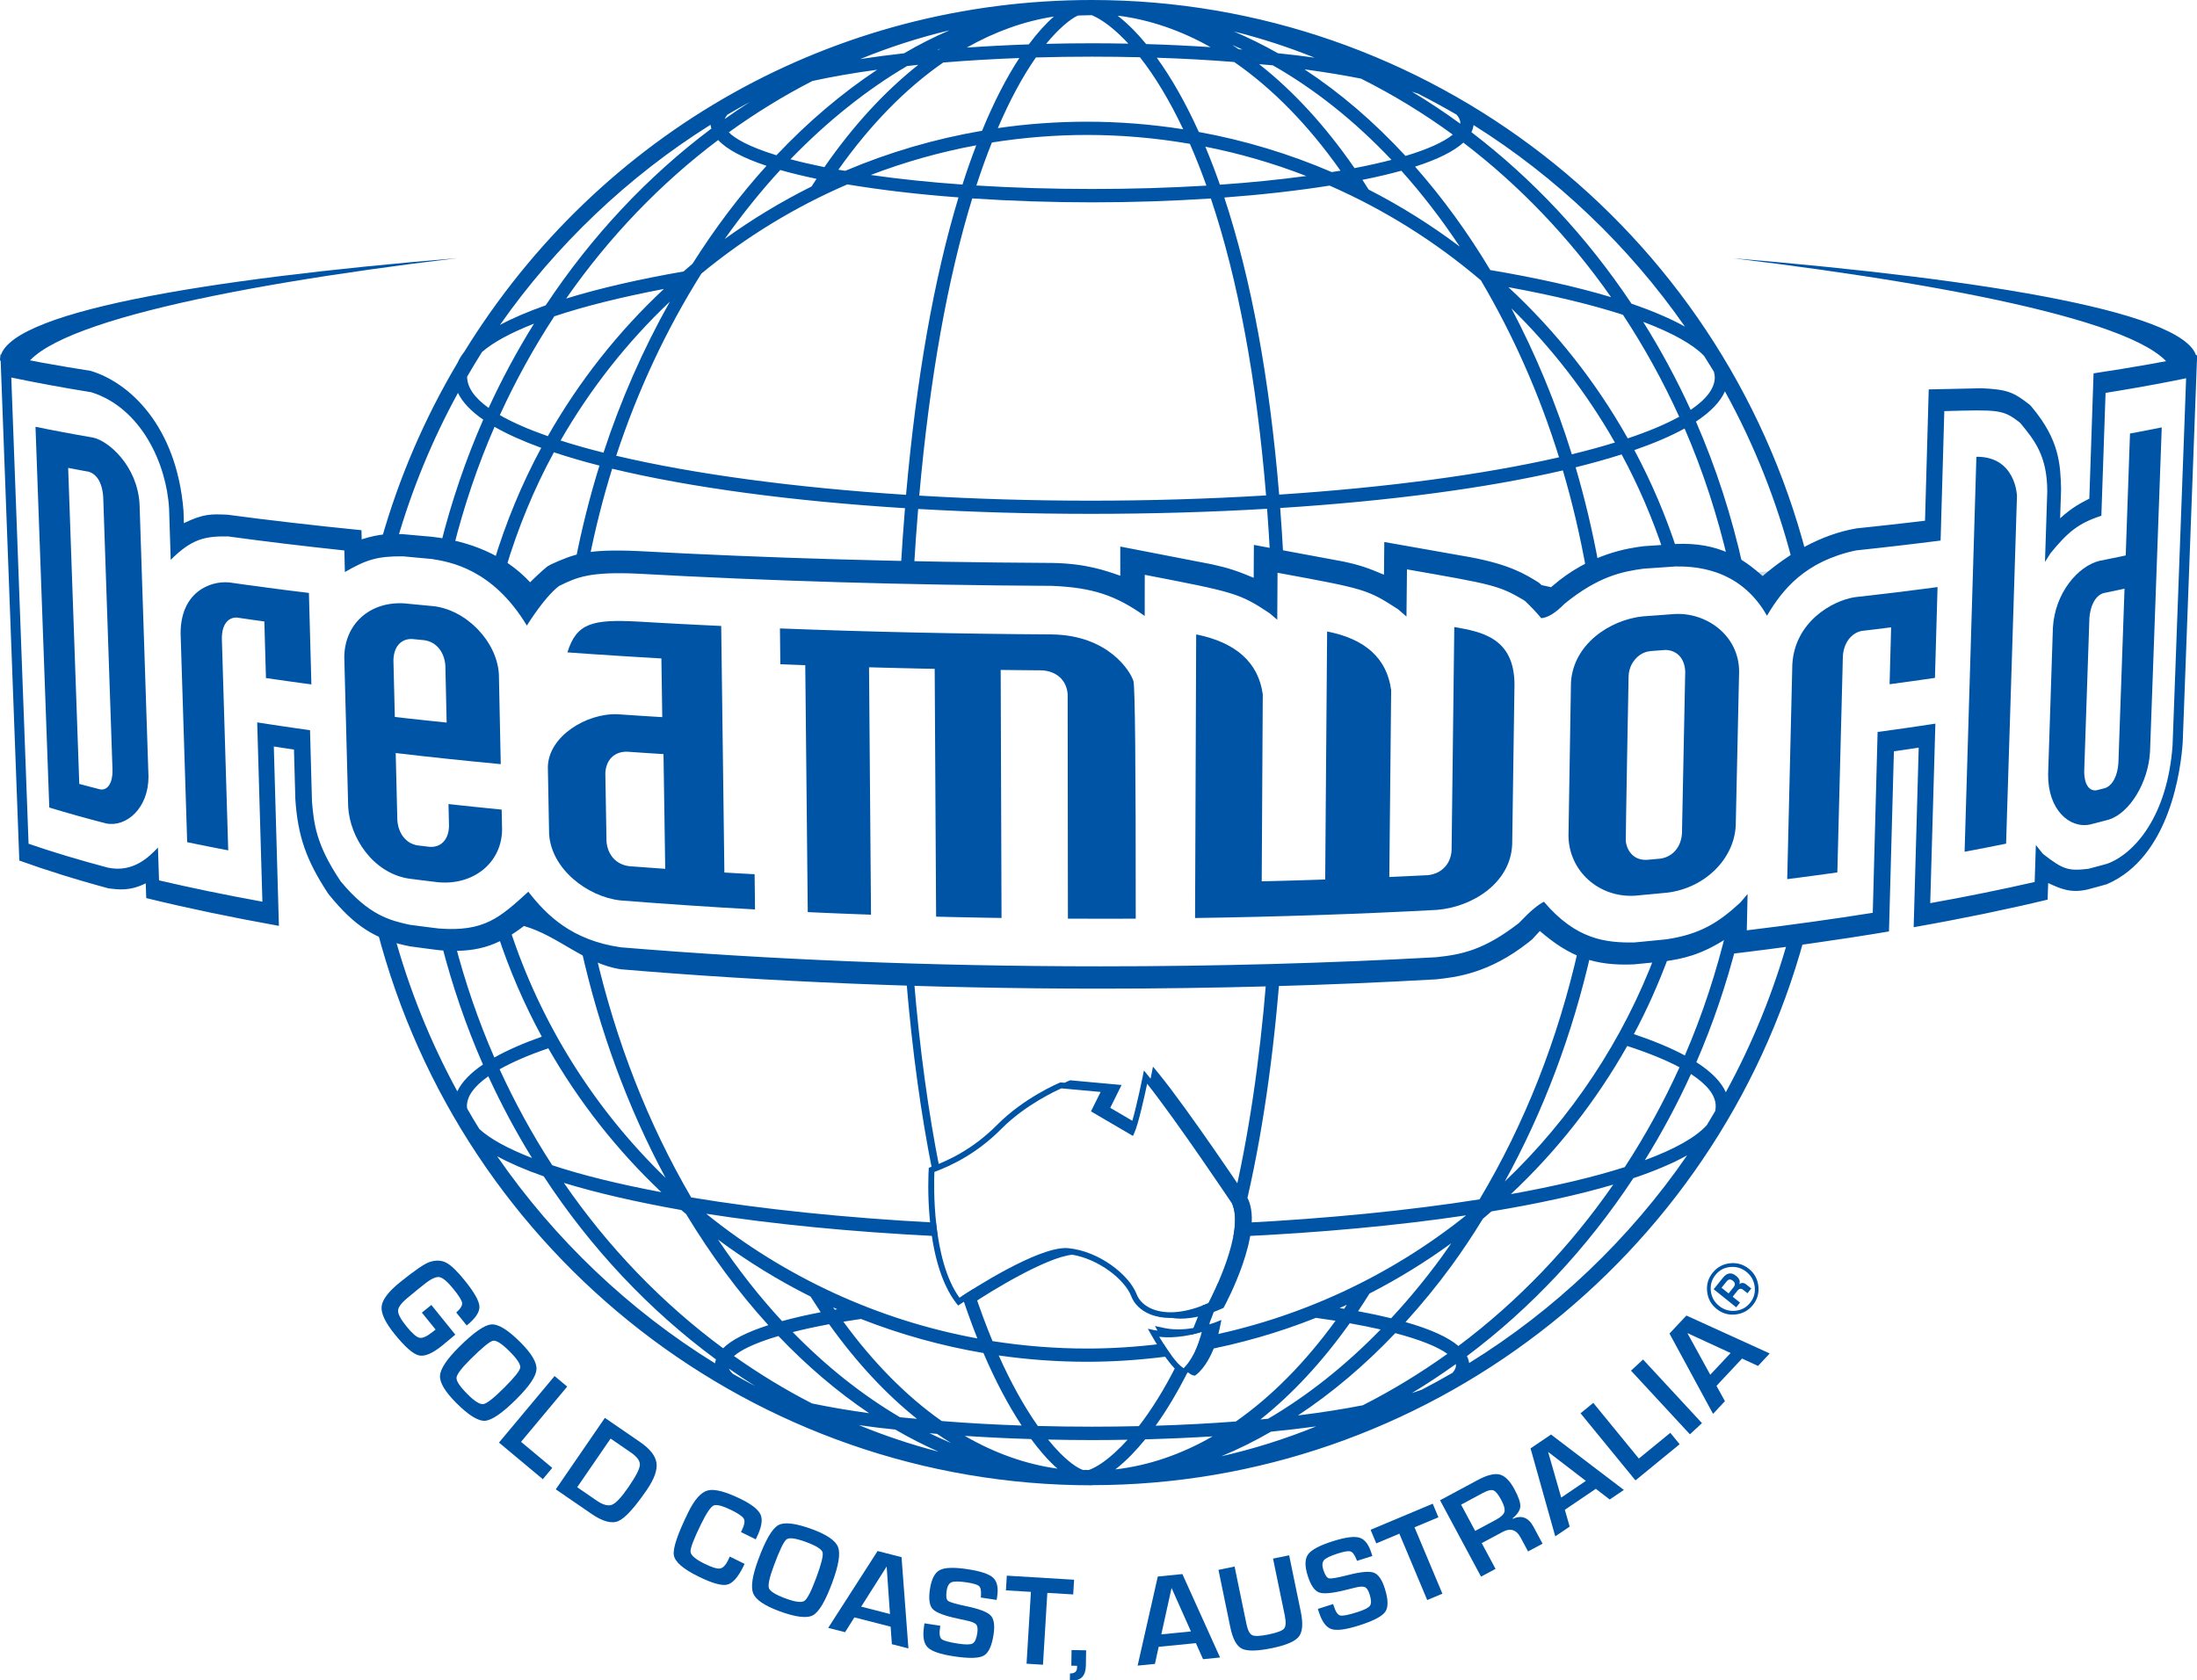 <?xml version="1.0" encoding="UTF-8"?><svg id="Layer_2" xmlns="http://www.w3.org/2000/svg" viewBox="0 0 959.43 733.95"><defs><style>.cls-1{opacity:.2;}.cls-1,.cls-2{fill:#0054a6;}</style></defs><g id="Layer_1-2"><g><path class="cls-2" d="M199.44,112.77C90.62,121.81,0,136.38,0,157.46c4.93,1.3,4.93-.57,2.27,3.68,2.93,.69,5.88,1.32,8.81,2-4.89-5.13,.91-2-1.59,1.86,0-21.44,85.78-39.69,189.95-52.22Zm557.3,.03c105.54,12.72,192.63,31.17,192.63,52.19,.94-2.97-4.97-4.44-.39,.91,3.01-.68,6.02-1.33,9.03-2.03-2.08-3.46-.75-1.38,1.38-6.42,0-20.69-92.24-35.45-202.66-44.65Z"/><path class="cls-2" d="M771.64,268.93c6.77-11.46,16.68-23.81,38.92-28.53,3.2-.34,6.38-.69,9.53-1.04,3.14-.35,6.25-.7,9.33-1.06,3.07-.36,6.11-.72,9.12-1.09,3-.37,5.98-.73,8.92-1.11l1-34.84,.62-21.7c23.68-.66,25.61-.72,32.79,4.87l.5,.46c6,7.28,11.66,14.16,11.67,29.73l-1,30.81,2.3-3.62,.16-.24c7.49-9.1,11.93-12.93,21.94-16.24,.02,0,.04,0,.04,0,0,0,.05,0,.07-.01,0,0,.04,0,.06,0,.02,0,.04,0,.05,0l1.84-53.72c2.24-.36,4.45-.72,6.63-1.09,2.17-.36,4.31-.73,6.41-1.1,2.1-.37,4.17-.74,6.21-1.11,2.03-.37,4.03-.75,6-1.12,.85-.16,1.7-.32,2.54-.49,.84-.17,1.67-.33,2.51-.49,.83-.17,1.65-.33,2.46-.5,.81-.16,1.62-.33,2.42-.5l-5.92,160.37c-2.25,31.09-16.71,47.25-28.41,51.64-.68,.19-1.37,.38-2.05,.57-.69,.19-1.38,.37-2.07,.56-.7,.19-1.39,.37-2.09,.56-.7,.19-1.41,.38-2.12,.56-8.83,1.04-11.03,.33-19.62-6.32l-.38-.34-2.96-3.73-.52,16.15c-3.53,.81-7.13,1.6-10.78,2.39-3.67,.79-7.4,1.57-11.2,2.34-3.81,.77-7.68,1.53-11.61,2.29-3.94,.75-7.95,1.49-12.02,2.22l2.25-78.4c-2.04,.31-4.09,.63-6.16,.93-2.07,.31-4.15,.62-6.26,.92-2.1,.3-4.22,.6-6.36,.9-2.13,.3-4.28,.6-6.45,.89l-2.11,78.98c-4.34,.69-8.74,1.36-13.19,2.03-4.47,.67-8.99,1.32-13.57,1.95-4.59,.64-9.24,1.27-13.95,1.88-4.71,.61-9.48,1.21-14.3,1.8l.35-15.87-2.78,3.26-.46,.52c-9.41,8.65-17.32,13.76-32.08,15.99-1.18,.12-2.36,.24-3.55,.36-1.18,.12-2.37,.24-3.56,.35-1.19,.12-2.38,.23-3.58,.35-1.2,.12-2.4,.24-3.6,.34-12.15,.14-25.2-1.12-39.34-17.79q-3.98,2.04-10.08,8.45l-.9,.9c-15.27,11.84-24.94,13.69-36.02,14.88-11.66,.65-23.48,1.22-35.45,1.72-11.99,.49-24.12,.91-36.38,1.25-12.27,.33-24.66,.59-37.16,.76-12.51,.17-25.11,.25-37.8,.25-18.54,0-36.9-.19-55.03-.55-18.11-.36-35.96-.9-53.52-1.61-17.51-.71-34.72-1.58-51.57-2.61-16.79-1.03-33.21-2.2-49.22-3.54-21.34-3.05-32.39-13.99-40.38-24.28-12.44,11.34-19.28,17.59-39.06,16.07-1.08-.13-2.16-.27-3.24-.4-1.08-.14-2.15-.28-3.22-.41-1.07-.14-2.14-.28-3.2-.42-1.06-.14-2.12-.28-3.18-.42-8.27-1.85-17.64-3.95-29.98-18.88l-.2-.28c-10.75-16.03-11.55-25.07-12.4-34.63l-.85-31.18c-1.97-.27-3.94-.55-5.89-.83-1.95-.28-3.88-.56-5.81-.85-1.92-.28-3.83-.57-5.73-.86-1.89-.29-3.77-.58-5.64-.87l2.27,78.31c-4.03-.73-7.99-1.48-11.9-2.24-3.9-.75-7.73-1.52-11.49-2.29-3.76-.77-7.45-1.56-11.08-2.36-3.62-.79-7.18-1.59-10.67-2.41l-.47-14.34c-3.75,3.91-10.74,11.19-21.98,8.75-3.15-.84-6.24-1.69-9.27-2.55-3.02-.85-5.96-1.71-8.84-2.58-2.87-.87-5.68-1.74-8.42-2.62-2.73-.88-5.39-1.77-7.99-2.66L4.93,164.89c2.63,.55,5.32,1.1,8.08,1.64,2.77,.55,5.61,1.08,8.52,1.62,2.92,.54,5.9,1.07,8.95,1.6,3.06,.53,6.19,1.05,9.39,1.57,21.74,6.84,32.85,31.13,33.97,50.82l.71,22.39c9.05-9.03,14.78-10.41,25-10.24,3.97,.54,8,1.08,12.1,1.6,4.11,.53,8.27,1.05,12.51,1.56,4.24,.51,8.54,1.01,12.91,1.51,4.38,.49,8.81,.98,13.3,1.46l.24,9.43c9.25-5.32,13.96-6.96,25.42-6.86,1.03,.1,2.06,.2,3.09,.29,1.03,.1,2.07,.19,3.11,.29,1.04,.1,2.08,.19,3.13,.29,1.04,.09,2.09,.18,3.14,.28,7.96,1.28,26.61,4.28,41.57,29.09q7.3-11.43,13-16.44l1.04-.82c7.9-3.97,13.78-6.35,34.45-5.4,14.01,.78,28.32,1.48,42.9,2.1,14.62,.62,29.51,1.16,44.62,1.61,15.15,.45,30.53,.81,46.1,1.08,15.59,.27,31.37,.45,47.3,.53,17.48,.75,27.68,4.06,40.41,13.15l.02-17.98c39.06,7.56,41.39,8.02,54.53,16.79l3.33,2.82,.13-20.5c38.38,7.06,39.12,7.2,52.66,15.96l3.64,3.16,.22-20.6c37.07,6.47,40.1,7,50.74,13.26l.91,.63c2.23,2.1,5.05,5.06,6.99,7.43q4.31-.35,9.99-6.12l.27-.25c14.48-11.78,24.96-14,34.43-15.26,1.17-.08,2.33-.16,3.49-.24,1.16-.08,2.31-.16,3.47-.24,1.15-.08,2.31-.16,3.46-.24,1.15-.08,2.29-.17,3.44-.25,6.89-.02,27.86-.07,40.03,21.54m70.63-98.87l-.29,10.25-1.33,47.1c-2.4,.29-4.83,.57-7.27,.86-2.45,.29-4.92,.56-7.4,.84-2.49,.28-5,.55-7.53,.83-2.53,.27-5.08,.54-7.66,.81-15.84,2.7-29.86,11.19-41.05,20.84-8.71-7.8-19.35-14.9-37.96-14.01-1.14,.08-2.29,.16-3.44,.24-1.15,.08-2.3,.16-3.46,.24-1.15,.08-2.31,.16-3.47,.24-1.16,.07-2.33,.15-3.49,.23-6.43,.83-23.51,3.04-40.16,17.56l-.4,.36-4.14-.91-1.24-1.1c-5.97-3.72-12.75-7.92-30.23-11.15l-37.23-6.58-.14,14.29c-6.84-2.88-10.39-4.21-17.96-5.8l-38.86-7.22-.08,14.36c-6.93-2.86-10.51-4.18-18.16-5.86l-40.1-7.78v12.75c-6.79-2.38-15.23-5.35-29.78-5.59-15.94-.08-31.73-.26-47.33-.52-15.58-.27-30.97-.62-46.13-1.06-15.13-.44-30.02-.96-44.65-1.57-14.59-.6-28.9-1.29-42.92-2.05-21.85-.95-27.67,1.22-37.75,5.81l-1.7,.96c-2.34,1.95-5.33,4.71-7.46,6.88-11.15-12.03-26.61-18.08-43.23-19.92-1.05-.09-2.1-.18-3.14-.27-1.04-.09-2.09-.18-3.13-.28-1.04-.09-2.08-.18-3.11-.28-1.04-.1-2.07-.19-3.1-.28-5.47-.16-9.8-.29-17.85,2.27l-.1-3.99c-5.22-.52-10.36-1.05-15.42-1.6-5.05-.55-10.02-1.1-14.91-1.67-4.87-.56-9.67-1.14-14.39-1.72-4.7-.59-9.32-1.18-13.86-1.79-7.12-.3-10.38-.44-18.96,3.7l-.17-5.4c-2.98-37.11-23.72-56.12-40.59-61.12-3.65-.58-7.21-1.16-10.69-1.74-3.46-.59-6.83-1.18-10.12-1.77-3.28-.6-6.46-1.2-9.56-1.8-3.08-.6-6.08-1.21-8.99-1.82l8.25,221.01c2.87,1.04,5.84,2.08,8.88,3.1,3.06,1.03,6.21,2.05,9.44,3.06,3.24,1.01,6.57,2.02,10,3.01,3.43,1,6.94,1.99,10.54,2.96,4.66,.61,9.48,1.23,16.35-2.18l.21,6.45c4.38,1.07,8.87,2.13,13.47,3.17,4.61,1.04,9.33,2.07,14.15,3.08,4.84,1.01,9.78,2.01,14.83,2.99,5.07,.98,10.23,1.94,15.49,2.89l-2.22-78.34c.72,.11,1.45,.22,2.18,.33,.73,.11,1.46,.22,2.19,.34,.73,.11,1.47,.22,2.21,.33,.73,.11,1.47,.22,2.22,.33l.6,21.66c1.09,16.16,4.69,26.56,14.28,41.19l.3,.41c11.39,14.01,20.35,19.74,35.48,22.7,1.06,.15,2.12,.29,3.19,.43,1.06,.14,2.13,.29,3.2,.43,1.07,.14,2.14,.28,3.22,.42,1.08,.14,2.16,.28,3.24,.41,15.63,1.22,24.95-1.45,36.92-10.58,15.05,4.28,26.52,16.61,42.44,18.92,16,1.35,32.41,2.56,49.19,3.6,16.84,1.05,34.03,1.93,51.53,2.65,17.55,.72,35.39,1.27,53.48,1.63,18.12,.37,36.46,.56,54.99,.56,12.68,0,25.27-.09,37.77-.27,12.49-.17,24.87-.43,37.13-.77,12.25-.34,24.37-.77,36.35-1.27,11.96-.5,23.78-1.08,35.43-1.75,8.64-.93,23.11-2.49,40.54-16.3l1.43-1.16,3.36-3.65c13.3,11.45,24.01,15.27,40.93,14.58,1.2-.11,2.4-.23,3.6-.35,1.19-.12,2.39-.23,3.58-.35,1.19-.12,2.38-.24,3.56-.36,1.18-.12,2.37-.24,3.55-.37,6.61-1.04,14.82-2.34,26.82-10.21l-.15,7.25c6.27-.75,12.46-1.51,18.56-2.31,6.08-.79,12.06-1.6,17.96-2.44,5.87-.83,11.66-1.69,17.34-2.56,5.67-.87,11.24-1.77,16.72-2.69l2.15-78.67c.91-.13,1.82-.27,2.74-.4,.91-.13,1.81-.26,2.71-.4,.9-.13,1.8-.27,2.7-.4,.9-.14,1.79-.27,2.68-.41l-2.2,78.43c5.31-.94,10.52-1.89,15.63-2.87,5.09-.97,10.08-1.96,14.96-2.96,4.87-1.01,9.63-2.03,14.3-3.07,4.64-1.03,9.18-2.08,13.61-3.15l.24-7.24c5.31,2.45,9.9,4.57,17.29,2.79,.71-.19,1.41-.38,2.12-.57,.7-.19,1.4-.38,2.1-.57,.7-.19,1.38-.38,2.08-.57,.69-.19,1.37-.39,2.05-.58,27.66-11.9,32.34-50.49,33.12-62.04l6.29-169.06c-3.29,.69-6.7,1.37-10.23,2.05-3.54,.68-7.19,1.35-10.95,2.01-3.78,.67-7.66,1.32-11.67,1.98-4.02,.66-8.14,1.31-12.38,1.94l-1.85,54.72c-3.7,1.89-7.52,3.85-12.75,8.59l.42-12.69c-.29-10.53-.6-21.42-12.77-35.87l-.65-.75-.2-.22c-7.11-5.52-9.71-6.76-21.13-7.27l-23.02,.51"/><path class="cls-2" d="M863.09,199.49l-5.15,172.52c1.55-.29,3.09-.58,4.63-.87,1.53-.29,3.05-.59,4.56-.88,1.51-.3,3.01-.59,4.5-.89,1.49-.29,2.97-.59,4.43-.89l4.75-151.88c0-.17-.55-17.26-17.72-17.1"/><path class="cls-2" d="M274.7,378.31c-5.59-.72-9.36-4.86-9.84-10.81l-.51-29.82c.3-5.87,3.95-9.45,9.51-9.36h.03c1.31,.09,2.62,.18,3.94,.27,1.32,.09,2.64,.18,3.96,.27,1.32,.09,2.64,.17,3.97,.25,1.33,.09,2.66,.17,3.99,.26l.75,50.1c-1.33-.09-2.65-.18-3.98-.28-1.32-.1-2.64-.19-3.96-.29-1.31-.09-2.62-.19-3.94-.29-1.31-.1-2.62-.2-3.92-.29m40.25-104.92c-3.06-.15-6.11-.29-9.14-.44-3.03-.15-6.05-.3-9.06-.46-3-.16-6-.32-8.98-.49-2.97-.17-5.94-.34-8.89-.51-20.2-1.1-27.12,.62-31.08,13.44,3.33,.24,6.69,.48,10.07,.71,3.38,.23,6.78,.45,10.2,.68,3.42,.22,6.86,.44,10.32,.64,3.46,.21,6.94,.42,10.44,.62l.38,25.63c-1.64-.1-3.28-.2-4.91-.3-1.63-.1-3.27-.21-4.89-.31-1.62-.11-3.24-.21-4.86-.32-1.62-.11-3.23-.22-4.84-.33-13.58-.54-30.19,9.62-30.46,23.04l.55,29.18c.88,15.35,16.72,27.43,30.95,29.07,4.77,.38,9.57,.75,14.41,1.1,4.84,.36,9.72,.7,14.63,1.03,4.92,.33,9.88,.65,14.86,.96,4.99,.3,10.02,.6,15.07,.87l-.18-15.38c-1.11-.06-2.21-.12-3.32-.18-1.1-.06-2.2-.12-3.3-.18-1.1-.06-2.2-.13-3.29-.19-1.1-.06-2.19-.13-3.29-.19l-1.39-107.72"/><path class="cls-2" d="M134.94,258.98c-3.03-.37-6.03-.74-9-1.11-2.96-.37-5.89-.75-8.8-1.14-2.89-.38-5.76-.77-8.6-1.16-2.83-.39-5.63-.78-8.4-1.18-8.59-.83-21.33,4.43-21.27,22.35l2.87,91.1c1.45,.3,2.91,.61,4.38,.9,1.47,.3,2.96,.6,4.45,.9,1.5,.3,3,.6,4.52,.89,1.52,.29,3.04,.58,4.58,.88l-2.79-92.79h.01c.03-5.61,2.55-9.02,6.56-8.89,.98,.15,1.97,.29,2.96,.43,.99,.15,1.99,.29,2.98,.43,1,.15,2,.29,3.01,.43,1.01,.14,2.02,.28,3.04,.42l.7,24.71c1.62,.24,3.24,.47,4.87,.7,1.63,.23,3.28,.47,4.93,.7,1.66,.23,3.32,.46,4.99,.69,1.67,.23,3.36,.45,5.05,.68l-1.08-39.93"/><path class="cls-2" d="M846.13,256.41c-2.88,.38-5.8,.76-8.74,1.14-2.95,.37-5.93,.75-8.93,1.12-3.01,.37-6.06,.73-9.13,1.09-3.08,.36-6.18,.72-9.32,1.07-9.98,1.53-26.22,10.84-27.3,29.3l-2.23,93.85c1.86-.24,3.71-.48,5.56-.72,1.84-.24,3.68-.49,5.51-.73,1.82-.25,3.64-.49,5.44-.74,1.8-.25,3.6-.5,5.38-.75l2.41-94.5c.39-5.7,3.6-10,8.15-10.96,1.09-.13,2.18-.26,3.27-.39,1.09-.13,2.17-.26,3.24-.39,1.08-.13,2.15-.27,3.22-.4,1.06-.13,2.13-.27,3.19-.4l-.67,24.85c1.69-.23,3.37-.45,5.04-.68,1.67-.23,3.33-.46,4.99-.69,1.65-.23,3.29-.46,4.92-.7,1.62-.23,3.25-.47,4.86-.7l1.14-39.69"/><path class="cls-2" d="M34.62,342.41l-4.85-138.05c.74,.15,1.49,.29,2.25,.43,.75,.15,1.51,.29,2.28,.43,.76,.15,1.53,.29,2.3,.43,.77,.14,1.55,.28,2.33,.43,4.84,1.7,5.92,7.53,6.13,10.85,0,0,0,0,0,0h.01l4.07,119.65h0s0,0,0,0h0c.02,5.42-2.14,8.72-5.37,8.2-.78-.2-1.55-.4-2.32-.6-.77-.19-1.54-.39-2.3-.59-.76-.2-1.52-.4-2.27-.6-.75-.2-1.5-.4-2.25-.6m5.93-151.28c-2.22-.38-4.42-.77-6.58-1.16-2.15-.39-4.28-.78-6.37-1.17-2.09-.39-4.14-.78-6.16-1.18-2.02-.4-4-.8-5.95-1.19l6.02,166.29c1.94,.59,3.9,1.18,5.89,1.76,2,.58,4.04,1.17,6.1,1.75,2.07,.58,4.17,1.15,6.31,1.73,2.14,.57,4.31,1.14,6.51,1.71,8.79,1.76,18.57-6.63,18.51-20.5l-3.9-119.09c-1.03-16.73-13.63-27.58-20.39-28.96"/><path class="cls-2" d="M172.42,313.16l-.61-24.78c.13-5.86,3.24-9.42,8.13-9.29,.47,.04,.93,.09,1.4,.14,.46,.04,.93,.09,1.4,.14,.47,.05,.93,.1,1.4,.14,.47,.05,.94,.09,1.41,.14v.02c5.02,.79,8.52,5.13,8.94,11.05l.56,24.88c-1.92-.2-3.84-.4-5.74-.6-1.9-.2-3.8-.4-5.69-.61-1.89-.2-3.76-.41-5.63-.61-1.87-.21-3.72-.42-5.57-.63m16.56-48.42c-1.05-.1-2.1-.2-3.14-.3-1.04-.1-2.08-.2-3.12-.3-1.04-.1-2.07-.2-3.1-.3-1.03-.1-2.06-.2-3.09-.3-15.03-.89-26.04,8.98-26.18,23.48l1.7,65.33c.72,13.43,10.75,28.84,26.29,31.38,1.06,.14,2.12,.28,3.18,.41,1.06,.14,2.13,.27,3.21,.41,1.07,.13,2.15,.26,3.22,.39,1.08,.13,2.16,.27,3.24,.4,15.68,1.51,28.01-8.64,28.07-23.1l-.18-8.62c-1.97-.19-3.93-.39-5.88-.59-1.95-.2-3.89-.4-5.83-.6-1.94-.2-3.86-.41-5.78-.61-1.92-.2-3.83-.41-5.73-.62l.22,9.62c-.13,5.82-3.42,9.37-8.4,9.07-.46-.05-.92-.1-1.38-.16-.46-.06-.92-.11-1.38-.17-.46-.05-.92-.11-1.37-.16-.46-.06-.92-.11-1.37-.17-4.93-.9-8.24-5.13-8.66-11.04l-.71-29.27c3.68,.43,7.39,.86,11.13,1.28,3.75,.42,7.54,.83,11.36,1.23,3.83,.4,7.69,.8,11.58,1.19,3.9,.39,7.83,.77,11.8,1.15l-.81-39.18c-.77-14.35-14.26-28.32-28.88-29.87"/><path class="cls-2" d="M719.15,375.56c-7.12,.26-9.03-5.91-9.17-8.31-.08-1.33,1.2-71.39,1.23-71.88,.06-1.09,.23-4.42,2.93-7.5,2.61-2.98,5.49-3.35,6.71-3.51h.02s0,0,0,0c.53-.04,1.07-.08,1.6-.12,.53-.04,1.06-.08,1.6-.12,.53-.04,1.06-.08,1.6-.12,.53-.04,1.06-.08,1.58-.12,5.16,.11,8.48,3.75,8.69,9.49l-1.42,70.67c-.4,5.87-3.94,10.06-9.21,10.96-.51,.05-1.02,.1-1.53,.14-.51,.05-1.02,.1-1.53,.14-.51,.05-1.03,.1-1.54,.14-.52,.05-1.03,.1-1.54,.14m12.05-107.37c-1.15,.08-2.29,.17-3.43,.26-1.15,.08-2.3,.17-3.45,.26-1.15,.08-2.31,.17-3.47,.25-1.15,.08-2.32,.17-3.48,.25-14.5,1.56-30.42,12.24-31.35,28.99l-1.08,66.94c.22,15.3,13.23,27.01,28.99,26.08,1.21-.11,2.41-.22,3.6-.34,1.2-.11,2.4-.22,3.59-.33,1.19-.11,2.38-.23,3.57-.34,1.19-.11,2.37-.23,3.55-.34,16.27-2.06,29.06-14.67,29.74-29.33l1.48-67.4c-.17-15.99-14.75-25.81-28.26-24.94"/><path class="cls-2" d="M915.61,345.16c-3.32,.53-5.45-2.7-5.44-8.22l2.27-66.95c.39-5.63,2.71-9.81,6.05-10.91,.79-.16,1.58-.33,2.36-.49,.79-.16,1.56-.33,2.34-.49,.77-.17,1.55-.33,2.31-.5,.76-.17,1.52-.34,2.28-.5l-2.67,76.13c-.36,5.67-2.6,9.88-5.85,11-.3,.08-.61,.15-.91,.23-.3,.08-.61,.15-.91,.23-.3,.08-.61,.16-.91,.23-.31,.08-.61,.15-.92,.23m28.4-158.47c-1.11,.22-2.23,.45-3.36,.67-1.13,.22-2.27,.44-3.43,.67-1.15,.22-2.32,.45-3.49,.67-1.18,.22-2.36,.44-3.56,.66l-1.87,53.25c-.94,.2-1.88,.4-2.82,.6-.95,.2-1.9,.4-2.87,.59-.96,.2-1.93,.39-2.9,.59-.98,.19-1.96,.39-2.95,.59-9.24,2.33-19.35,13.87-20.26,29.17l-2.09,64.12c-.13,15.38,9.33,23.72,18.26,21.87,.71-.18,1.41-.35,2.12-.54,.7-.18,1.4-.36,2.09-.54,.7-.18,1.39-.36,2.08-.54,.69-.18,1.37-.37,2.05-.55,9.09-2.96,17.12-16.19,17.9-29.49l5.12-141.77"/><path class="cls-2" d="M459.51,277.09c-10.23-.06-20.39-.15-30.48-.3-10.08-.14-20.1-.32-30.03-.54-9.92-.22-19.76-.48-29.5-.77-9.73-.3-19.36-.63-28.9-1l.17,15.63c.9,.04,1.81,.07,2.71,.11,.9,.04,1.81,.08,2.72,.11,.91,.03,1.81,.07,2.73,.1,.91,.04,1.82,.07,2.73,.1l1.09,107.85c2.28,.1,4.56,.2,6.85,.31,2.29,.1,4.59,.19,6.89,.29,2.3,.09,4.61,.18,6.92,.27,2.31,.09,4.63,.18,6.96,.26l-.86-108.06c2.37,.07,4.74,.13,7.12,.19,2.38,.07,4.76,.12,7.15,.18,2.39,.06,4.79,.11,7.19,.17,2.4,.05,4.8,.1,7.21,.15l.62,108.23c2.36,.06,4.73,.12,7.1,.17,2.37,.05,4.75,.1,7.13,.15,2.39,.05,4.77,.09,7.16,.14,2.39,.04,4.79,.08,7.18,.11l-.37-108.33c1.5,.02,3,.03,4.5,.05,1.5,.02,3,.03,4.5,.05,1.5,.01,3.01,.02,4.51,.04,1.51,.01,3.02,.02,4.52,.04,6.42,.37,10.72,4.33,11.22,10.35l.11,98.1c1.17,0,2.33,.01,3.5,.02,1.17,0,2.34,0,3.51,0,1.17,0,2.34,0,3.51,.01h3.52c1.3,0,2.6,0,3.9,0,1.3,0,2.6,0,3.9,0,1.3,0,2.6,0,3.89-.01,1.3,0,2.6-.01,3.89-.01q.04-100.23-1-103.74c-1.24-4.21-10.9-20.03-35.51-20.4"/><path class="cls-2" d="M635.09,273.87l-1.18,97.56c-.39,5.97-4.32,10.11-10.25,10.81-1.4,.07-2.81,.14-4.22,.21-1.41,.07-2.81,.14-4.23,.2-1.41,.06-2.82,.13-4.24,.2-1.42,.06-2.84,.13-4.26,.19l.81-81.6c-1.82-13.78-11.23-22.4-27.97-25.62l-.84,108.32c-2.29,.08-4.58,.15-6.88,.22-2.3,.07-4.6,.14-6.91,.21-2.32,.07-4.63,.13-6.95,.19-2.32,.06-4.64,.12-6.98,.18l.46-81.7c-1.93-13.88-11.71-22.67-29.08-26.15-.16,41.3-.33,82.58-.49,123.87,9.08-.13,18.09-.3,27.05-.52,8.95-.22,17.83-.48,26.64-.77,8.81-.29,17.54-.63,26.2-1.01,8.64-.37,17.2-.79,25.68-1.24,15.44-1.23,32.22-11.67,32.92-28.61l1-69.85c-.06-20.52-14.6-23.05-26.29-25.09"/><path class="cls-2" d="M692.74,249.06c-2.66-14.92-6.1-29.58-10.23-43.6-33.22,7.73-75.85,13.4-123.45,16.42,.53,6.86,.98,13.94,1.37,21.21l.08,1.52-5.81-1.08-.05-.94c-.38-6.98-.81-13.78-1.31-20.37-24.99,1.47-50.85,2.21-76.9,2.21s-50.92-.72-75.48-2.13c-.7,8.28-1.3,16.88-1.84,25.75l-.06,1.15-5.76-.13,.08-1.24c.53-8.91,1.14-17.55,1.83-25.87-49.69-3.1-93.85-9.05-127.88-17.24-4,12.85-7.39,26.25-10.09,39.86l-.16,.81-.81,.14c-1.23,.21-2.38,.47-3.48,.76l-1.85,.49,.37-1.87c2.76-14.11,6.28-28.08,10.47-41.55-7.13-1.83-13.81-3.78-19.89-5.81-8.63,15.85-15.72,32.98-21.08,50.95l-.46,1.55-1.35-.9c-1.27-.85-2.07-1.39-2.91-1.88l-.82-.48,.27-.9c5.34-17.69,12.34-34.6,20.82-50.29-8.08-2.94-14.93-6.03-20.4-9.18-7.24,16.59-13.26,34.31-17.9,52.7l-.29,1.13-1.13-.25c-1.07-.23-2.15-.47-3.26-.66l-1.27-.22,.32-1.26c4.78-19.02,11.04-37.37,18.6-54.56-5.39-3.74-9.09-7.66-11.04-11.69-11.23,20.51-20.21,42.33-26.69,64.9l-.25,.86h-.9c-1.46,0-2.9,.09-4.41,.26l-1.76,.19,.48-1.71c7.68-27.22,18.91-53.37,33.39-77.72,.74-1.66,1.68-3.22,2.82-4.61C261.99,57.54,364.52,0,476.81,0c146.55,0,274.86,99.58,312.03,242.17l.23,.89-.79,.46c-1.27,.72-2.53,1.5-3.78,2.3l-1.39,.89-.41-1.6c-6.66-25.88-16.55-50.82-29.43-74.18-1.98,4.53-6.22,8.96-12.65,13.2,8.76,20.06,15.66,41.38,20.54,63.39l.64,2.87-2.46-1.62c-1.24-.82-2.56-1.59-3.94-2.31l-.48-.26-.13-.54c-4.73-20.45-11.16-40.13-19.13-58.51-5.88,3.25-13.24,6.42-21.94,9.44,7.45,13.92,13.71,28.59,18.61,43.64l.47,1.45-5.96,.41-.29-.88c-4.89-14.81-11.07-29.19-18.39-42.74-6.16,1.96-12.9,3.86-20.09,5.64,4.1,13.95,7.51,28.39,10.15,42.94l.16,.92-.85,.39c-.72,.33-1.48,.72-2.23,1.11l-2.28,1.18-.29-1.59Zm-291.3-32.59c24.6,1.47,49.82,2.21,74.99,2.21s51.44-.77,76.47-2.3c-4.18-50.86-12.29-94.48-24.12-129.69-17.01,1.12-34.46,1.69-51.87,1.69s-35.14-.58-52.33-1.72c-10.81,35.18-18.6,78.84-23.14,129.81Zm-132.34-17.41c33.98,8.01,77.68,13.9,126.57,17.06,4.5-50.85,12.2-94.54,22.9-129.9-17.44-1.31-33.76-3.22-48.55-5.68-22.99,9.92-44.42,23.02-63.71,38.94-15.29,24.32-27.89,51.18-37.21,79.58Zm265.55-112.79c11.73,35.45,19.79,79.09,23.96,129.76,46.8-3.08,89-8.71,122.22-16.3-8.51-27.38-19.99-53.37-34.13-77.28-19.78-16.86-42.09-30.89-66.07-41.38-14.11,2.23-29.57,3.98-45.98,5.2Zm125.38,48.41c10.68,20.25,19.54,41.66,26.39,63.75,6.75-1.65,13.06-3.37,18.81-5.15-12.28-21.57-27.46-41.25-45.2-58.61Zm-415.22,57.72c5.68,1.83,11.97,3.61,18.74,5.31,7.51-22.94,17.25-45.1,29-65.99-18.78,17.8-34.82,38.17-47.74,60.68Zm413.9-66.97c20.72,19.2,38.24,41.4,52.13,66.04,9.07-3.04,16.62-6.21,22.47-9.45-7.04-15.49-15.3-30.46-24.56-44.53-13.72-4.44-30.54-8.5-50.04-12.06Zm-440.43,55.88c5.43,3.13,12.47,6.22,20.95,9.19,13.63-23.96,30.67-45.57,50.69-64.29-18.64,3.55-34.72,7.56-47.85,11.95-8.94,13.65-16.94,28.16-23.79,43.15Zm499.3-40.74c7.72,12.33,14.68,25.24,20.72,38.45,7-4.72,10.54-9.49,10.54-14.19,0-.72-.12-1.5-.36-2.45-1.31-2.12-2.79-4.53-4.29-6.91-4.86-5.05-13.85-10.1-26.61-14.9Zm-484.4,.81c-10.17,3.97-17.79,8.12-22.69,12.36-2.09,3.37-4.33,7.04-6.5,10.77,.03,4.7,3.18,9.19,9.39,13.66,5.83-12.67,12.48-25.03,19.81-36.78Zm479.31-8.73c9.23,3.15,17.05,6.51,23.32,10.01-24.41-35.06-56.2-65.39-92.31-88.04-.12,1.03-.43,2.07-.93,3.11,26.94,20.57,50.46,45.77,69.92,74.93ZM310.3,54.48c-35.9,22.5-67.58,52.62-91.97,87.44,5.54-2.97,12.23-5.83,19.97-8.56,20.1-30.29,44.45-56.26,72.35-77.2-.18-.59-.3-1.14-.36-1.68Zm3.32,6.68c-25.33,19.08-47.64,42.36-66.39,69.24,14.32-4.42,31.56-8.4,51.3-11.84l1.36-1.18c.84-.74,1.66-1.47,2.52-2.17,9.83-15.57,20.77-30.04,32.32-42.79-10.23-3.39-17.32-7.17-21.11-11.25Zm337.19,56.79c20.21,3.41,37.94,7.38,52.74,11.83-18.26-26.05-39.95-48.74-64.51-67.49-4.15,3.8-11.23,7.33-21.08,10.5,12.03,13.65,23.08,28.83,32.85,45.17Zm-53.15-35.17c13.95,7.14,27.31,15.51,39.83,24.94-8.05-12.11-16.62-23.23-25.54-33.15-5.04,1.4-10.74,2.74-16.98,3.98,.91,1.4,1.8,2.81,2.69,4.22Zm-256.91-8.53c-8.35,9.05-16.49,19.16-24.27,30.14,12-8.66,24.72-16.36,37.92-22.93,0,0,1.54-2.38,2.17-3.35-5.73-1.19-11.04-2.49-15.82-3.85Zm85.63,6.77c16.18,1.01,33.17,1.52,50.53,1.52s33.96-.5,49.93-1.47c-2.25-6.31-4.68-12.44-7.22-18.25-15-2.58-30.09-3.88-44.87-3.88-13.77,0-27.75,1.11-41.59,3.3-2.44,6.1-4.66,12.27-6.78,18.78Zm99.97-16.97c2.21,5.27,4.36,10.85,6.38,16.62,13.36-.93,26.01-2.21,37.71-3.8-14.26-5.54-29.06-9.84-44.09-12.81Zm-146.1,12.37c12.36,1.78,25.81,3.18,40.06,4.19,1.87-5.88,3.85-11.51,6.02-17.15-15.72,2.91-31.19,7.27-46.08,12.97Zm143.27-18.78c20.06,3.66,39.58,9.56,58.06,17.52,0,0,3.13-.49,3.82-.61-14.07-19.94-29.68-35.9-46.43-47.47-10.96-.87-22.32-1.5-33.81-1.87,6.48,8.92,12.65,19.81,18.36,32.43Zm-154.42,16.98c19.02-8.08,39.12-13.98,59.77-17.51,5.08-12.36,10.55-23.04,16.27-31.77-11.43,.42-22.6,1.09-33.25,1.97-16.47,11.42-31.86,27.17-45.78,46.82,.45,.07,2.98,.48,2.98,.48Zm180.75-46.6c14.98,11.77,28.98,27.03,41.67,45.41,5.85-1.12,11.27-2.34,16.13-3.61-15.96-16.91-33.39-30.8-51.82-41.29-1.82-.13-3.85-.32-5.99-.51Zm-204.65,41.54c4.53,1.21,9.5,2.36,14.81,3.43,12.49-18.01,26.27-33.02,41.01-44.68-1.66,.17-3.29,.34-4.91,.53-17.51,10.29-34.78,24.03-50.92,40.72Zm224.47-39.27c15.54,10.21,30.35,22.91,44.11,37.82,9.71-2.91,16.78-6.12,20.64-9.32-12.54-9.18-26.01-17.4-40.07-24.45-7.4-1.47-15.74-2.84-24.68-4.05Zm-251.4,27.5c2.56,2.58,8.25,6.15,20.79,10.02,13.82-14.6,28.61-27.15,44-37.36-10.43,1.43-19.92,3.08-28.29,4.92-12.45,6.4-24.82,13.97-36.5,22.42Zm156.48-4.64c13.84,0,27.93,1.11,41.94,3.3-5.9-12.46-12.25-23.03-18.88-31.45-6.79-.16-13.74-.25-20.9-.25-8.43,0-16.61,.12-24.53,.34-5.79,8.26-11.38,18.63-16.62,30.86,12.82-1.86,25.93-2.8,38.99-2.8Zm141.86-13.11c7.34,4.42,14.4,9.11,21.08,13.99,.02-.13,.02-.27,.02-.4,0-1.11-.55-2.31-1.64-3.57-5.14-2.97-10.86-6.12-16.72-9.11-.88-.3-1.79-.61-2.75-.92Zm-289.17,4.51c-3.3,1.79-6.58,3.64-9.78,5.53-.51,.61-.93,1.26-1.21,1.92,3.59-2.56,7.26-5.04,10.99-7.45Zm87.18-31.31c-13.26,3.17-26.3,7.37-38.96,12.55,6.11-.93,12.52-1.78,19.16-2.52,6.37-3.74,13.02-7.11,19.79-10.02Zm124.23,.51c6.49,2.76,12.91,5.94,19.23,9.51,5.34,.53,10.74,1.18,16,1.93-11.51-4.64-23.29-8.46-35.23-11.44Zm-129.42,8.04c.15-.01,.29-.02,.44-.04,.28-.19,.57-.39,.85-.58-.43,.2-.86,.41-1.29,.61Zm133.16-.15c-1.48-.69-2.97-1.36-4.47-2.01,.95,.61,1.9,1.24,2.83,1.87,.55,.05,1.09,.09,1.64,.14Zm-82.34-14.42c-12.91,2-25.7,6.55-38.05,13.56,8.79-.61,17.87-1.08,27.08-1.4,3.69-4.95,7.37-9.02,10.96-12.16Zm40.29,12.03c9.34,.27,18.77,.72,28.09,1.34-12.87-7.26-26.2-11.85-39.7-13.66l-.8-.02c2.26,1.76,4.55,3.81,6.84,6.13,1.78,1.81,3.66,3.9,5.57,6.21Zm-23.81-12.62c-1.17,0-2.32,.04-3.49,.08l-2.53,.07c-3.69,1.7-8.78,6.19-13.86,12.37,6.67-.17,13.37-.25,20.06-.25,5.28,0,10.57,.06,15.85,.16-.65-.71-1.28-1.37-1.89-1.98-6.75-6.84-11.69-9.47-14.14-10.45Z"/><path class="cls-1" d="M771.63,263.28c3.47-5.28,7.8-10.54,13.75-15.05l-27.21,2.59c5.25,3.07,9.77,7.19,13.46,12.47Z"/><g><path class="cls-2" d="M545.04,523.78c-.26-.39-26.22-39.23-39.01-54.84l-2.52-3.07-.78,3.9c-.08,.4-.18,.86-.28,1.36-.4-.5-.82-1.04-1.2-1.5l-1.7-2.07-.53,2.63c-.03,.15-2.45,12.12-4.53,19.32l-9.64-5.64,4.94-9.98-22.49-2.06-.43,.18c-.13,.05-.85,.36-2,.91l-1.77-.16-.29,.12c-.63,.26-15.61,6.58-27.29,18.35-10.88,10.97-21.84,15.83-29.14,18.54l-.77,.29-.05,.82c-.11,1.62-2.34,39.85,12.13,58.43l.73,.93,.99-.67s.59-.4,1.54-1.02c.18,.28,.36,.57,.56,.82l1.09,1.39,1.46-.99c8.83-5.96,32.86-20.59,44.19-21.75,11.6,1.96,22.94,10.82,25.76,18.14,1.33,3.45,4.24,6.24,8.19,7.86,2.66,1.09,5.68,1.63,8.96,1.63,.14,0,.3-.03,.44-.03,1.25,.18,2.51,.33,3.85,.33,5.53,0,11.76-1.5,18.28-4.45l.58-.26,.3-.55c.71-1.31,17.2-32.11,10.44-46.94Zm-48.67,41.5c-3.25-8.45-16.31-18.79-29.86-20.12-.37-.04-.77-.05-1.17-.05-12.87,0-40.6,17.9-46.35,21.7-12.01-16.69-11.18-49.36-10.94-54.94,7.51-2.85,18.42-7.91,29.28-18.85,10.45-10.53,24.06-16.73,26.18-17.66l17.13,1.57-4.22,8.48,18.33,10.73,.59-1.27c1.79-3.89,4.47-16.09,5.62-21.53,13.16,16.61,36.91,52.12,37.06,52.32,5.6,12.35-8.45,39.94-10.3,43.5-9.54,4.23-18.25,5.15-24.57,2.55-3.29-1.35-5.71-3.63-6.78-6.42Z"/><path class="cls-2" d="M528.13,578.44l.14-.66-2.17,.85s-1.64,.63-4.12,1.28c-4,.72-8.9,1.13-13.51,.13l-4.1-.89,1.12,2c-.49-.08-.98-.1-1.46-.2l-2.76-.6,1.38,2.47c1.52,2.7,9.33,16.24,14.11,17.53l.59,.16,.49-.36c.06-.04,.41-.33,.88-.78,.76,.59,1.5,1.09,2.18,1.27l.87,.23,.73-.53c.29-.21,7.11-5.31,10.19-20.44l.69-3.38-3.22,1.25s-.78,.3-2.05,.69Zm-11.28,19.19c-2.69-1.49-7.41-8.36-10.64-13.77,7.5,.89,14.99-.99,18.6-2.12-2.44,9.95-6.54,14.54-7.97,15.89Z"/></g><path class="cls-2" d="M410.17,509.66c-4.59-23.26-8.47-50.39-11.08-82.12-1.12-.03-2.23-.08-3.36-.12,2.66,32.25,6.61,59.85,11.31,83.46,.92-.34,1.99-.76,3.13-1.23Z"/><g><path class="cls-2" d="M520.86,580.77c1.32-3.21,2.63-6.53,3.94-10.02l.19-.5s2.37-.87,2.79-1.05c.56-1.07,2.26-4.39,4.16-8.77l2.23,.86c-2.28,6.87-4.63,13.32-6.98,19.15l-.2,.5-.51,.18c-.7,.25-2.18,.74-4.22,1.27l-2.31,.6,.91-2.21Z"/><path class="cls-2" d="M526.08,579.99c2.35-5.84,4.68-12.22,6.96-19.07-2.37,5.45-4.4,9.22-4.4,9.22-.94,.43-1.8,.68-2.72,1.04-1.31,3.51-2.63,6.84-3.96,10.06,1.99-.51,3.43-.99,4.12-1.24Z"/><path class="cls-2" d="M476.81,648.73c-146.67,0-275.01-99.68-312.1-242.41l-.65-2.51,2.33,1.13c1.54,.74,3.17,1.38,4.85,1.96l.6,.21,.17,.61c6.51,23.98,15.82,47.16,27.7,68.94,1.93-4.04,5.68-7.96,11.2-11.71-7.29-16.63-13.38-34.31-18.07-52.57l-.41-1.59,1.64,.1c1.18,.06,2.34,.13,3.45,.14h.92s.23,.89,.23,.89c4.48,17.24,10.27,34.05,17.21,49.97,5.57-3.14,12.52-6.2,20.72-9.11-7.76-14.29-14.25-29.37-19.32-44.83l-.31-.96,.89-.47c.98-.51,1.95-1.08,2.94-1.69l1.3-.81,.47,1.45c13.36,41.22,36.83,78.75,68.08,108.98-16.48-30.7-28.86-64.33-36.86-100.09l-.58-2.59,2.32,1.28c1.26,.69,2.52,1.33,3.78,1.94l.51,.25,.13,.55c8.92,38.82,23.01,74.88,41.9,107.21,30.84,5.13,67.42,8.91,105.86,10.96l1.01,.06s.39,3.29,.56,4.46l.2,1.44-1.45-.07c-36.53-1.85-70.02-5.12-99.62-9.72,34.32,27.74,75.13,46.51,118.41,54.45-2.16-5.41-4.3-11.31-6.4-17.57l-.3-.88,4.92-3.14,.48,1.45c2.48,7.47,5.14,14.63,7.91,21.31,13.74,2.16,27.64,3.25,41.32,3.25,10.58,0,21.51-.7,32.51-2.07l.74-.09,.41,.62c.65,1.01,1.36,2.07,2.1,3.12l1.13,1.62-1.96,.26c-11.8,1.54-23.55,2.32-34.94,2.32-12.88,0-25.85-.93-38.6-2.76,5.34,11.94,11.08,22.29,17.09,30.8,7.66,.2,15.55,.31,23.68,.31,6.98,0,13.78-.09,20.41-.24,5.61-7.21,11.04-15.97,16.15-26.06l.72-1.41,1.17,1.08c1.08,1,1.71,1.33,2.06,1.42l-.05,.19,1.36,1.02c-4.47,8.87-9.19,16.79-14.07,23.58,12.04-.37,23.82-.99,35.06-1.86,15.56-10.89,30.19-25.68,43.51-43.99-2.76-.44-5.62-.86-8.56-1.27-16.18,6.45-33.21,11.34-50.63,14.56l-2.16,.4,.84-2.03c.44-1.08,.87-2.3,1.28-3.6l.21-.68,.7-.13c42.11-8.1,81.89-26.49,115.34-53.28-29.89,4.45-63.56,7.57-100.16,9.28l-1.48,.06,.24-1.45c.82-5.07,.66-9.21-.48-12.31l-.13-.34,.09-.35c6.82-28.73,11.76-61.74,14.69-98.1l.09-1.09,1.09-.02,1.07,1.18-.04-1.2,3.63-.12-.11,1.33c-3.21,39.91-8.8,75.71-16.62,106.45,37.4-1.9,73.31-5.46,103.99-10.31,19.7-32.96,34.21-69.77,43.15-109.41l.32-1.39,1.31,.55c1.02,.43,2.05,.78,3.09,1.12l1.03,.34-.24,1.06c-8.11,35.72-20.76,69.29-37.63,99.91,29.07-27.65,51.76-61.86,65.84-99.4l.26-.7,5.72-.57v1.68c-4.52,12.3-9.71,23.95-15.45,34.64,8.8,2.97,16.28,6.1,22.26,9.32,7.6-17.58,13.81-36.41,18.47-55.99l.11-.47,4.46-2.91-.21,9.91c-4.66,18.37-10.64,35.9-17.81,52.4,6.54,4.18,10.85,8.58,12.87,13.12,11.62-21.24,20.82-43.85,27.35-67.23l.21-.76,7.14-.98-.47,1.75c-38.28,140.63-166.2,238.84-311.09,238.84Zm-1.38-6.68c1.08-.34,6.28-2.21,14.3-10.36,.85-.86,1.75-1.82,2.68-2.86-5.17,.09-10.35,.15-15.5,.15-6.4,0-12.81-.08-19.22-.22,1.83,2.25,3.63,4.28,5.3,5.96,5.29,5.32,8.71,6.89,9.93,7.32l1.01-.03,1.5,.04Zm24.69-13.39c-2.09,2.57-4.21,4.94-6.29,7.07-2.28,2.3-4.54,4.33-6.75,6.06,14.41-1.65,28.7-6.5,42.47-14.43-9.6,.6-19.47,1.03-29.43,1.3Zm-78.78-1.5c13.08,7.58,26.67,12.39,40.47,14.3-1-.86-1.96-1.76-2.89-2.7-1.91-1.92-4.94-5.23-8.63-10.22-9.91-.3-19.62-.77-28.95-1.39Zm153.42-4.15c-6.26,.85-12.86,1.62-19.71,2.3-7.03,4.09-14.32,7.69-21.69,10.74,14.02-3.18,27.88-7.53,41.4-13.04Zm-199.68-.56c11.33,4.67,22.97,8.54,34.8,11.61-6.38-2.82-12.7-6.05-18.92-9.67-5.39-.54-10.74-1.2-15.89-1.94Zm30.82,3.53c3.13,1.52,6.27,2.95,9.42,4.27-2.06-1.27-4.1-2.6-6.11-3.98-1.11-.09-2.21-.19-3.31-.29Zm5.32-5.32c11.06,.9,22.8,1.56,34.94,1.97-5.88-8.91-11.49-19.54-16.7-31.68-18.21-3.08-36.2-8.08-53.48-14.87-2.62,.39-5.2,.78-7.68,1.19,13.15,18.01,27.59,32.59,42.92,43.38Zm178.2-42.7c-11.99,16.86-25.09,30.97-39,42.02,1.14-.11,2.27-.22,3.39-.33,16.99-9.93,33.65-23.08,49.11-38.97-4.14-.95-8.67-1.86-13.5-2.72Zm-243.23,3.86c14.67,15.03,30.43,27.54,46.86,37.2,2.25,.19,4.76,.43,7.39,.68-13.68-10.92-26.57-24.81-38.37-41.33-5.79,1.08-11.12,2.24-15.89,3.45Zm263.14,.44c-13.34,14.05-27.63,26.13-42.52,35.96,10.27-1.27,19.78-2.76,28.34-4.45,12.6-6.4,25.1-13.98,36.92-22.45-4.29-3.14-12.1-6.24-22.75-9.05Zm-288.8,10.02c10.94,7.74,22.39,14.71,34.06,20.69,7.31,1.54,15.74,2.99,24.95,4.27-13.87-9.35-27.18-20.68-39.61-33.71-11.38,3.36-16.81,6.48-19.4,8.75Zm315.21,3.52c-6.18,4.44-12.59,8.67-19.17,12.65,1.51-.48,2.96-.98,4.33-1.47,4.44-2.31,8.97-4.8,13.42-7.38,.91-1,1.5-2.15,1.5-3.19,0-.19-.02-.39-.08-.6Zm-317.42,1.98c.33,.73,.89,1.49,1.71,2.27,3.11,1.77,6.41,3.6,9.78,5.38-3.88-2.45-7.72-5.01-11.48-7.65Zm-101.22-92.77c25.02,36.25,57.79,67.41,95.15,90.45,.07-.55,.2-1.12,.41-1.7-29.24-21.56-54.55-48.47-75.24-79.99-7.9-2.76-14.71-5.69-20.32-8.76Zm423.5,87.31c.51,1,.84,2,.97,3.01,37.38-23.08,70.16-54.33,95.19-90.7-6.27,3.48-14.13,6.82-23.47,9.97-20.14,30.49-44.6,56.63-72.69,77.72Zm-394.36-75.68c19.43,28.19,42.81,52.48,69.54,72.24,3.69-3.67,10.32-7.06,19.75-10.09-13-14.29-25.08-30.62-35.93-48.55l-2.1-1.74c-19.6-3.49-36.86-7.45-51.27-11.86Zm367.55,60.8c10.86,3.09,18.61,6.59,23.1,10.44,25.9-19.4,48.63-43.09,67.62-70.49-14.82,4.39-32.71,8.32-53.22,11.72l-1.05,.92c-.88,.78-1.76,1.55-2.67,2.3-4.53,7.41-9.08,14.19-13.64,20.45-6.12,8.38-12.89,16.67-20.14,24.67Zm-300.25-36.04c8.88,13.2,18.28,25.16,27.99,35.62,5.03-1.38,10.69-2.69,16.88-3.88-1.5-2.24-2.98-4.54-4.45-6.85-14.09-7.05-27.66-15.41-40.42-24.89Zm279.54,31.3c5.19,.96,10.04,1.99,14.44,3.07,7.81-8.43,15.13-17.31,21.76-26.39,1.52-2.09,3.02-4.22,4.49-6.37-11.28,8.21-23.26,15.58-35.71,21.97-1.64,2.6-3.29,5.2-4.98,7.72Zm-228.55-.67c.37-.06,.74-.12,1.1-.19-.6-.27-1.19-.54-1.79-.82,.22,.34,.46,.67,.68,1Zm222.46-.39c.39-.58,.78-1.16,1.17-1.74-1.05,.48-2.1,.95-3.16,1.42,.67,.11,1.33,.21,1.99,.32Zm123.62-114.79c-13.64,24.13-30.72,45.87-50.82,64.71,19.44-3.5,36.15-7.46,49.74-11.8,9.03-13.84,17.07-28.51,23.91-43.61-5.96-3.18-13.63-6.31-22.84-9.3Zm-469.44,52.09c12.99,4.31,29,8.26,47.65,11.77-19.44-18.38-36.04-39.5-49.37-62.84-8.52,2.91-15.66,5.99-21.27,9.16,6.63,14.5,14.35,28.6,22.98,41.9Zm497.28-39.85c-5.88,12.93-12.65,25.57-20.14,37.64,13.13-4.85,22.22-9.99,27.05-15.29,1.17-1.94,2.44-4.08,3.69-6.22,.09-.5,.2-1.31,.2-2.11,0-4.63-3.63-9.35-10.81-14.02Zm-525.2,1c-6.21,4.36-9.35,8.73-9.35,13.01,0,.38,.07,.75,.14,1.13,1.67,2.97,3.46,5.94,5.3,8.89,4.53,4.2,12.31,8.52,22.99,12.66-7.02-11.4-13.43-23.38-19.08-35.69Z"/><path class="cls-2" d="M782.16,410.2c-6.86,24.59-16.55,48.01-28.75,69.84-1.34-5.45-6.18-10.68-14.13-15.59,7.4-16.86,13.45-34.56,18.12-52.88l.16-7.64-2.16,1.41c-4.75,19.94-11.09,39.17-19.07,57.39-6.53-3.64-14.81-7.09-24.57-10.32,6.21-11.42,11.52-23.4,16.05-35.74-.22,.03-.45,.07-.66,.11l-3.08,.31c-15.23,40.61-40.04,76.58-71.76,105.03,18.71-32.29,32.63-68.23,41.26-106.23-1.07-.35-2.13-.72-3.17-1.16-8.93,39.62-23.63,76.98-43.58,110.24-30.9,4.92-67.08,8.56-106.3,10.49,7.31-28.26,13.45-63.69,16.99-107.82-.78,.02-1.53,.06-2.3,.08-.35,0-.71,.01-1.06,.02-3.17,39.44-8.43,71.79-14.72,98.28,1.32,3.57,1.33,8.09,.55,12.91,38.64-1.8,73.99-5.22,104.32-9.91-.02,.03-.03,.05-.05,.08-33.75,27.94-74.5,47.62-119.16,56.22-.42,1.33-.85,2.58-1.31,3.69,17.55-3.24,34.51-8.14,50.7-14.61,3.73,.52,7.37,1.06,10.81,1.63-13.63,19.05-28.83,34.63-45.2,46.03-11.79,.91-24.44,1.58-37.88,1.95,4.74-6.33,10.02-14.68,15.41-25.38-.32,.29-.55,.49-.55,.49-.75-.2-1.62-.83-2.55-1.7-5.88,11.59-11.61,20.32-16.62,26.7-6.83,.16-13.82,.25-21.01,.25-8.36,0-16.46-.12-24.31-.33-5.4-7.56-11.84-18.41-18.42-33.48,13.23,2.01,26.78,3.06,40.57,3.06,11.79,0,23.39-.82,34.78-2.31-.75-1.06-1.46-2.13-2.12-3.16-10.71,1.34-21.6,2.08-32.66,2.08-14.35,0-28.42-1.18-42.16-3.37-2.74-6.55-5.5-13.88-8.2-22-1.1,.69-2.02,1.28-2.83,1.81,2.37,7.08,4.78,13.62,7.19,19.51-46.81-8.19-89.46-28.6-124.49-57.88,30.02,4.86,65.22,8.43,103.83,10.39-.17-1.18-.31-2.33-.44-3.49-39.5-2.1-75.83-5.94-106.54-11.07-18.69-31.88-33.25-68.56-42.32-108.03-1.28-.63-2.56-1.27-3.84-1.97,8.64,38.66,22.53,74.74,40.4,106.4-33.74-30.83-59.52-70.21-73.92-114.67-1.01,.63-2.02,1.21-3.01,1.73,5.23,15.99,11.91,31.33,19.9,45.86-9.17,3.19-16.92,6.58-23,10.15-7.22-16.39-13.18-33.57-17.81-51.36-1.12-.02-2.31-.08-3.51-.15,4.75,18.48,10.9,36.32,18.41,53.31-6.82,4.47-11.09,9.19-12.51,14.1-12.41-22.31-22.21-46.27-29.04-71.45-1.73-.6-3.39-1.26-4.98-2.02,36.06,138.79,161.78,241.52,310.94,241.52s272.65-100.99,309.93-237.96c-1.51,.21-3.05,.41-4.58,.62Zm-72.1,45.22c10.04,3.22,18.46,6.64,24.94,10.22-7.11,15.84-15.39,30.92-24.69,45.14-14.77,4.74-33.18,9.01-54.32,12.67,21.49-19.54,39.77-42.53,54.07-68.03Zm-63.25,75.99c1.34-1.12,2.64-2.29,3.96-3.43,21.9-3.61,41.06-7.89,56.66-12.72-19.57,28.88-43.47,53.98-70.61,74.16-4.59-4.34-13.4-8.13-25.23-11.35,7.4-8.06,14.57-16.68,21.37-26,4.87-6.67,9.45-13.59,13.84-20.66Zm-12.74,59.96c-12.28,8.91-25.2,16.79-38.67,23.58-9.73,1.92-20.98,3.64-33.59,5.07,16.48-10.31,32.34-23.41,47.15-39.08,12.35,3.21,20.93,6.78,25.11,10.44Zm4.61-53.51c-2.73,4.15-5.52,8.24-8.43,12.23-7.09,9.72-14.58,18.69-22.33,27.01-5.15-1.28-10.8-2.47-16.86-3.56,2.1-3.07,4.14-6.26,6.17-9.48,14.63-7.5,28.5-16.27,41.44-26.21Zm-57.94,34.02c3.62-1.56,7.22-3.16,10.76-4.87-1.31,2-2.61,4.01-3.95,5.94-2.21-.37-4.52-.72-6.81-1.06Zm8.15,4.78c5.95,1.05,11.43,2.17,16.36,3.35-16.07,16.79-33.37,30.48-51.32,40.84-2.45,.24-4.94,.47-7.48,.69,15.33-11.54,29.58-26.7,42.43-44.88Zm-47.68,48.69c1.85-.14,3.68-.3,5.5-.45-5.91,3.09-11.9,5.75-17.92,8.09,4.21-2.29,8.35-4.83,12.42-7.64Zm-110.9-35.46c6.4,15.02,12.72,26.08,18.15,34.02-13.37-.42-25.97-1.13-37.66-2.08-16.13-11.3-31.13-26.67-44.6-45.41,3.16-.55,6.5-1.06,9.92-1.57,17.27,6.81,35.39,11.9,54.18,15.03Zm-86.4-8.71c5.49-1.46,11.74-2.84,18.71-4.12,12.68,17.87,26.72,32.8,41.81,44.22-4.12-.38-8.11-.79-11.98-1.22-17.22-10.13-33.52-23.25-48.54-38.88Zm40.67,37.94c-11.5-1.47-21.71-3.19-30.53-5.08-12.28-6.31-24.09-13.54-35.37-21.62,3.21-3.55,10.61-7.05,21.62-10.25,13.77,14.52,28.62,26.95,44.28,36.94Zm-14.74-46.76c-1.97,.32-3.95,.63-5.85,.97-1.18-1.7-2.33-3.45-3.49-5.2,3.09,1.45,6.19,2.89,9.34,4.23Zm-15.04-7c1.86,2.91,3.72,5.81,5.64,8.6-7.08,1.32-13.53,2.79-19.28,4.4-11.73-12.58-22.56-26.8-32.48-42.2,14.29,11.21,29.73,21.02,46.12,29.2Zm-114.77-108.94c14.02,24.75,31.81,47.1,52.63,66.21-20.42-3.7-38.12-7.97-52.25-12.69-8.9-13.71-16.85-28.2-23.73-43.4,6.03-3.54,13.87-6.92,23.35-10.12Zm-37.08,28.38c-.09-.57-.23-1.13-.23-1.7,0-5.11,3.92-10.07,11.05-14.8,6.3,13.88,13.48,27.18,21.46,39.83-12.29-4.48-21.48-9.31-26.88-14.39-1.85-2.95-3.64-5.93-5.4-8.95Zm110.61,112.84c-40.09-24.32-74.42-57.3-100.41-96.36,6.36,4.06,14.77,7.9,25.06,11.48,20.7,31.62,46.42,58.96,75.91,80.56-.43,1-.72,2.01-.72,3.06,0,.42,.09,.83,.16,1.25Zm-70.23-83.18c14.99,4.82,33.38,9.11,54.54,12.76,.92,.8,1.84,1.61,2.77,2.4,11.09,18.33,23.51,35.06,37.05,49.74-10.44,3.19-18.06,6.9-21.76,11.1-27.99-20.54-52.59-46.28-72.61-76Zm88.52,93.38c-4.27-2.22-8.48-4.53-12.64-6.93-1.54-1.5-2.38-3.02-2.38-4.52,0-.34,.1-.68,.18-1.02,7.8,5.57,15.85,10.74,24.13,15.49-3.44-.98-6.55-1.98-9.29-3.01Zm18.57,8.92c.9,.2,1.81,.41,2.74,.6,2.16,1.1,4.31,2.2,6.5,3.25-3.1-1.24-6.19-2.51-9.24-3.85Zm15.58,3.06c7.95,1.35,16.54,2.52,25.58,3.53,10.96,6.39,22.27,11.58,33.87,15.44-20.65-4.01-40.55-10.4-59.45-18.98Zm33.8,4.39c3.24,.32,6.51,.61,9.84,.89,6.8,4.71,13.81,8.68,20.97,11.93-10.51-3.19-20.8-7.51-30.81-12.82Zm64.15,18.74c-16.53-1.92-32.45-7.86-47.45-17.32,11.18,.81,22.75,1.4,34.43,1.75,3.51,4.78,6.55,8.24,8.85,10.55,2.05,2.07,4,3.68,5.87,5.06-.57-.02-1.13-.02-1.7-.04Zm11.49,.29c-.97,0-1.93-.06-2.89-.07-2.08-.72-5.63-2.81-10.39-7.61-1.87-1.88-4.25-4.54-6.96-8.06,7.24,.18,14.51,.28,21.74,.28,6.05,0,12.12-.07,18.19-.2-1.61,1.89-3.12,3.54-4.51,4.95-7.09,7.2-12.41,9.97-15.16,10.72Zm7.76-.13c2.87-1.89,6.15-4.54,9.79-8.23,1.97-2,4.18-4.45,6.56-7.41,11.8-.31,23.51-.86,34.86-1.64-15.07,9.44-31.06,15.35-47.66,17.19-1.18,.04-2.37,.07-3.56,.09Zm71.74-18.99c10.17-1.01,19.85-2.22,28.8-3.63-20.76,9.27-42.69,16-65.5,19.73,12.42-3.81,24.7-9.23,36.7-16.09Zm24.67,1.86c5.66-2.38,11.23-4.97,16.72-7.72,2.31-.45,4.54-.92,6.71-1.41-7.65,3.35-15.47,6.38-23.42,9.13Zm55.33-25.36c-4.47,2.6-9.01,5.09-13.61,7.47-3.86,1.41-8.37,2.78-13.52,4.09,9.82-5.5,19.33-11.58,28.47-18.22,.46,.81,.76,1.63,.76,2.44,0,1.41-.74,2.82-2.09,4.23Zm5.37-3.11c.06-.37,.15-.74,.15-1.12,0-1.52-.5-2.99-1.41-4.4,28.46-21.19,53.32-47.8,73.48-78.39,11.8-3.95,21.34-8.23,28.26-12.78-25.98,39.18-60.33,72.29-100.49,96.69Zm109.8-111.68c-1.26,2.15-2.54,4.3-3.85,6.42-5.42,5.96-15.99,11.62-30.79,16.78,8.39-13.21,15.92-27.13,22.48-41.68,8.09,5.01,12.52,10.3,12.52,15.76,0,.91-.12,1.82-.36,2.72Z"/></g><g><path class="cls-2" d="M188.36,569.96l10.48,12.97-5.78,4.81c-4.25,3.44-7.65,4.86-10.17,4.25-2.52-.61-6.03-3.69-10.52-9.24-4.12-5.09-6.03-9.13-5.72-12.11,.3-2.98,2.98-6.51,8.03-10.59,6.45-5.21,10.78-8.17,13.02-8.88,2.73-.85,5.13-.74,7.2,.35,2.07,1.09,4.72,3.63,7.95,7.63,4.23,5.23,6.41,9.06,6.52,11.49,.12,2.43-1.73,5.19-5.56,8.28l-4.57-5.65c1.85-1.66,2.7-3.05,2.57-4.16-.13-1.12-1.4-3.17-3.81-6.14-2.62-3.24-4.68-4.96-6.19-5.18-1.51-.22-3.76,.87-6.73,3.28l-2.97,2.37-3.74,3.1c-2.92,2.36-4.43,4.29-4.53,5.8-.1,1.51,1.12,3.83,3.66,6.97,2.46,3.05,4.37,4.71,5.71,4.99,1.34,.28,3.28-.6,5.79-2.63l1.23-.96-5.99-7.4,4.12-3.33Z"/><path class="cls-2" d="M227.34,586.34c4.85,4.88,7.17,8.82,6.94,11.83-.22,3.01-3.14,7.32-8.77,12.92-6.15,6.12-10.72,9.27-13.73,9.46-3,.18-7.2-2.44-12.59-7.85-4.85-4.87-7.2-8.81-7.04-11.82,.16-3,2.92-7.17,8.29-12.52,6.4-6.37,11.11-9.67,14.15-9.89,3.04-.23,7.28,2.39,12.74,7.87Zm-4.76,3.95c-3.41-3.42-5.83-4.98-7.28-4.69-1.45,.3-4.78,3.04-9.99,8.22-3.85,3.84-5.83,6.48-5.95,7.94-.11,1.46,1.47,3.84,4.76,7.14,3.15,3.16,5.47,4.61,6.99,4.36,1.51-.25,4.51-2.6,8.99-7.07,4.5-4.48,6.86-7.42,7.08-8.83,.22-1.41-1.31-3.77-4.6-7.07Z"/><path class="cls-2" d="M247.69,605.63l-20.15,24.12,13.63,11.38-4.12,4.94-19.15-15.99,24.28-29.06,5.51,4.6Z"/><path class="cls-2" d="M242.71,650.5l21.44-31.22,15.34,10.54c4.36,2.99,6.76,6.04,7.2,9.15,.43,3.1-.99,7.04-4.26,11.82-5.35,7.79-9.49,12.31-12.41,13.57s-6.85,.19-11.77-3.19l-15.53-10.66Zm9.35-.92l8.44,5.79c2.84,1.95,5.12,2.56,6.85,1.82,1.72-.73,4.12-3.32,7.17-7.78,3.16-4.6,4.8-7.79,4.91-9.55,.11-1.76-1.21-3.59-3.97-5.48l-8.81-6.05-14.59,21.25Z"/><path class="cls-2" d="M318.7,679.87l6.47,3.18-.57,1.17c-2.32,4.73-4.69,7.37-7.1,7.91-2.41,.54-6.56-.64-12.48-3.55-6.71-3.29-10.3-6.41-10.76-9.36s1.64-9.19,6.31-18.72c2.75-5.61,5.61-8.79,8.57-9.53,2.96-.74,7.77,.52,14.43,3.78,4.85,2.38,7.73,4.7,8.64,6.95,.92,2.25,.32,5.53-1.8,9.85l-.36,.79-6.47-3.18,.43-.88c1.09-2.23,1.37-3.85,.84-4.89-.54-1.03-2.3-2.28-5.29-3.75-4-1.96-6.65-2.65-7.93-2.07s-3.11,3.29-5.48,8.12c-3.19,6.51-4.73,10.54-4.59,12.08,.14,1.55,2.18,3.29,6.13,5.23,3.21,1.58,5.45,2.27,6.73,2.07,1.28-.19,2.48-1.42,3.58-3.68l.7-1.54Z"/><path class="cls-2" d="M354.73,667.94c6.45,2.39,10.21,4.99,11.27,7.83,1.07,2.83,.22,7.96-2.53,15.4-3.01,8.14-5.83,12.92-8.48,14.34-2.65,1.43-7.55,.82-14.72-1.83-6.45-2.39-10.24-4.98-11.36-7.76-1.12-2.79-.36-7.74,2.27-14.85,3.13-8.47,6.03-13.44,8.69-14.92,2.66-1.48,7.61-.88,14.86,1.79Zm-2.66,5.59c-4.53-1.68-7.39-2.07-8.58-1.19-1.2,.88-3.07,4.76-5.61,11.65-1.89,5.1-2.58,8.33-2.07,9.71,.51,1.37,2.95,2.86,7.32,4.48,4.18,1.54,6.9,1.89,8.17,1.02,1.27-.86,3-4.26,5.19-10.19,2.2-5.95,3.11-9.61,2.72-10.99-.39-1.38-2.77-2.87-7.14-4.49Z"/><path class="cls-2" d="M388.95,710.48l-15.83-4.05-4.08,6.46-7.37-1.88,21.58-33.57,10.45,2.68,3.01,39.86-7.23-1.85-.54-7.64Zm-.3-5.54l-1.45-20.73-11.12,17.52,12.57,3.22Z"/><path class="cls-2" d="M435.26,698.81l-6.94-1.06c.01-.35,.04-.61,.06-.78,.16-2.13-.11-3.52-.79-4.18-.68-.65-2.45-1.2-5.31-1.64-3.36-.51-5.61-.53-6.73-.07-1.13,.47-1.85,1.69-2.15,3.69-.36,2.36-.15,3.84,.62,4.44,.77,.61,3.49,1.39,8.17,2.37,5.53,1.16,9.01,2.5,10.45,4.03s1.86,4.32,1.24,8.36c-.76,4.97-2.21,8.04-4.35,9.2-2.14,1.16-6.49,1.25-13.03,.25-5.89-.89-9.69-2.2-11.4-3.92-1.71-1.72-2.24-4.75-1.58-9.11l.18-1.37,6.91,1.05-.09,.8c-.4,2.61-.18,4.28,.64,5.01,.82,.72,3.28,1.4,7.35,2.02,3.18,.48,5.26,.46,6.24-.09,.98-.54,1.66-2.04,2.03-4.49,.27-1.81,.12-3.06-.46-3.76-.58-.7-1.96-1.28-4.15-1.74l-3.88-.85c-5.88-1.24-9.53-2.65-10.98-4.19-1.45-1.55-1.85-4.46-1.2-8.74,.67-4.37,2.1-7.13,4.3-8.28,2.2-1.16,6.28-1.28,12.22-.37,5.63,.85,9.33,2.1,11.08,3.73,1.75,1.63,2.34,4.39,1.75,8.26l-.22,1.43Z"/><path class="cls-2" d="M457.37,695.72l-1.9,31.38-7.17-.44,1.9-31.38-10.91-.66,.39-6.42,29.38,1.78-.39,6.42-11.3-.68Z"/><path class="cls-2" d="M474.31,720.81l-.11,6.6c-.07,4.42-2.01,6.6-5.82,6.54-.2,0-.6-.02-1.17-.07l.05-2.97c2.03,.03,3.06-.81,3.09-2.51v-.84s-2.51-.04-2.51-.04l.11-6.83,6.35,.11Z"/><path class="cls-2" d="M522.25,717.67l-16.26,1.61-1.63,7.46-7.56,.75,8.81-38.92,10.74-1.06,16.45,36.43-7.43,.74-3.12-7Zm-2.17-5.11l-8.46-18.99-4.47,20.27,12.93-1.28Z"/><path class="cls-2" d="M555.93,680.75l7.04-1.45,5.09,24.67c1.06,5.16,.78,8.78-.86,10.86-1.64,2.07-5.52,3.74-11.64,5.01-6.47,1.33-10.87,1.42-13.21,.26-2.34-1.16-4.02-4.28-5.07-9.35l-5.17-25.08,7.04-1.45,5.17,25.08c.56,2.73,1.41,4.37,2.54,4.9,1.13,.53,3.5,.43,7.13-.32,3.71-.77,5.97-1.62,6.77-2.56,.79-.94,.89-2.86,.3-5.75l-5.12-24.81Z"/><path class="cls-2" d="M599.3,679.62l-6.69,2.11c-.14-.32-.24-.56-.29-.72-.8-1.97-1.65-3.11-2.56-3.39-.91-.29-2.73,0-5.48,.88-3.25,1.03-5.27,2-6.08,2.91-.81,.92-.91,2.34-.3,4.26,.72,2.27,1.56,3.51,2.52,3.71,.95,.2,3.74-.29,8.38-1.48,5.47-1.4,9.19-1.73,11.16-1s3.57,3.05,4.8,6.95c1.52,4.8,1.57,8.19,.16,10.17-1.41,1.99-5.27,3.98-11.58,5.98-5.68,1.79-9.67,2.3-11.96,1.51-2.3-.79-4.11-3.28-5.44-7.48l-.44-1.31,6.67-2.11,.27,.76c.79,2.52,1.72,3.92,2.79,4.21,1.06,.29,3.56-.19,7.49-1.44,3.07-.97,4.92-1.92,5.56-2.83,.64-.92,.59-2.56-.16-4.93-.55-1.75-1.24-2.8-2.07-3.17-.82-.37-2.32-.28-4.49,.27l-3.86,.96c-5.82,1.47-9.72,1.83-11.7,1.08-1.98-.75-3.63-3.19-4.93-7.32-1.33-4.21-1.27-7.32,.2-9.33,1.47-2,5.07-3.91,10.81-5.72,5.43-1.72,9.29-2.23,11.59-1.54,2.29,.69,4.03,2.91,5.21,6.65l.44,1.37Z"/><path class="cls-2" d="M617.72,667.09l12.17,28.98-6.62,2.78-12.17-28.98-10.08,4.23-2.49-5.94,27.14-11.39,2.49,5.93-10.44,4.38Z"/><path class="cls-2" d="M646.77,688.64l-17.9-33.37,16.45-8.83c4.09-2.2,7.29-3,9.6-2.41,2.31,.59,4.46,2.74,6.45,6.45,1.81,3.38,2.66,5.89,2.55,7.55-.11,1.65-1.24,3.36-3.38,5.12l.12,.22c3.83-1.75,6.83-.58,9.03,3.5l3.94,7.36-6.33,3.39-3.26-6.09c-1.85-3.44-4.46-4.25-7.85-2.43l-9.12,4.89,6.03,11.24-6.33,3.4Zm-2.56-19.98l9.09-4.88c2.17-1.16,3.4-2.32,3.69-3.48,.3-1.16-.18-2.9-1.43-5.23-1.28-2.38-2.41-3.76-3.39-4.12-.98-.37-2.51,0-4.58,1.12l-9.53,5.12,6.15,11.47Z"/><path class="cls-2" d="M696.89,650.27l-13.53,9.16,2.12,7.34-6.3,4.26-10.79-38.42,8.94-6.05,31.81,24.2-6.18,4.18-6.07-4.67Zm-4.35-3.46l-16.48-12.66,5.72,19.94,10.76-7.28Z"/><path class="cls-2" d="M695.78,612.72l19.9,24.33,13.74-11.24,4.08,4.98-19.3,15.8-23.98-29.31,5.56-4.55Z"/><path class="cls-2" d="M717.53,593.79l25.72,27.79-5.27,4.88-25.72-27.8,5.27-4.88Z"/><path class="cls-2" d="M760.76,593.37l-11.17,11.93,3.69,6.69-5.19,5.55-19.02-35.08,7.38-7.87,36.38,16.56-5.1,5.45-6.95-3.21Zm-5.01-2.41l-18.87-8.71,9.99,18.19,8.88-9.47Z"/><path class="cls-2" d="M747.94,555.87c1.93-2.4,4.44-3.77,7.53-4.11,3.09-.33,5.84,.47,8.26,2.41,2.42,1.94,3.8,4.46,4.15,7.56,.34,3.09-.45,5.84-2.38,8.24-1.96,2.43-4.47,3.81-7.57,4.15-3.09,.34-5.85-.47-8.28-2.42-2.42-1.94-3.8-4.46-4.14-7.55-.34-3.1,.47-5.86,2.42-8.29Zm1.2,.99c-1.65,2.05-2.32,4.4-2.01,7.04,.31,2.64,1.51,4.8,3.6,6.48,2.09,1.68,4.46,2.39,7.11,2.12,2.65-.26,4.8-1.43,6.44-3.48,1.65-2.05,2.31-4.39,2-7.03-.32-2.63-1.52-4.8-3.62-6.48-2.09-1.67-4.45-2.38-7.09-2.12-2.64,.26-4.78,1.41-6.43,3.46Zm9.05,14.13l-9.82-7.89,4.02-5.01c1.78-2.21,3.68-2.5,5.72-.86,1.48,1.19,1.96,2.4,1.44,3.65,.98-.75,2-.7,3.05,.15l2.18,1.75-1.66,2.07-1.82-1.45c-.92-.75-1.77-.64-2.54,.32l-2.11,2.63,3.2,2.58-1.66,2.07Zm-3.31-6.06l2.12-2.64c.88-1.09,.79-2.06-.25-2.89-1.02-.82-1.93-.72-2.74,.29l-2.22,2.76,3.09,2.48Z"/></g></g></g></svg>